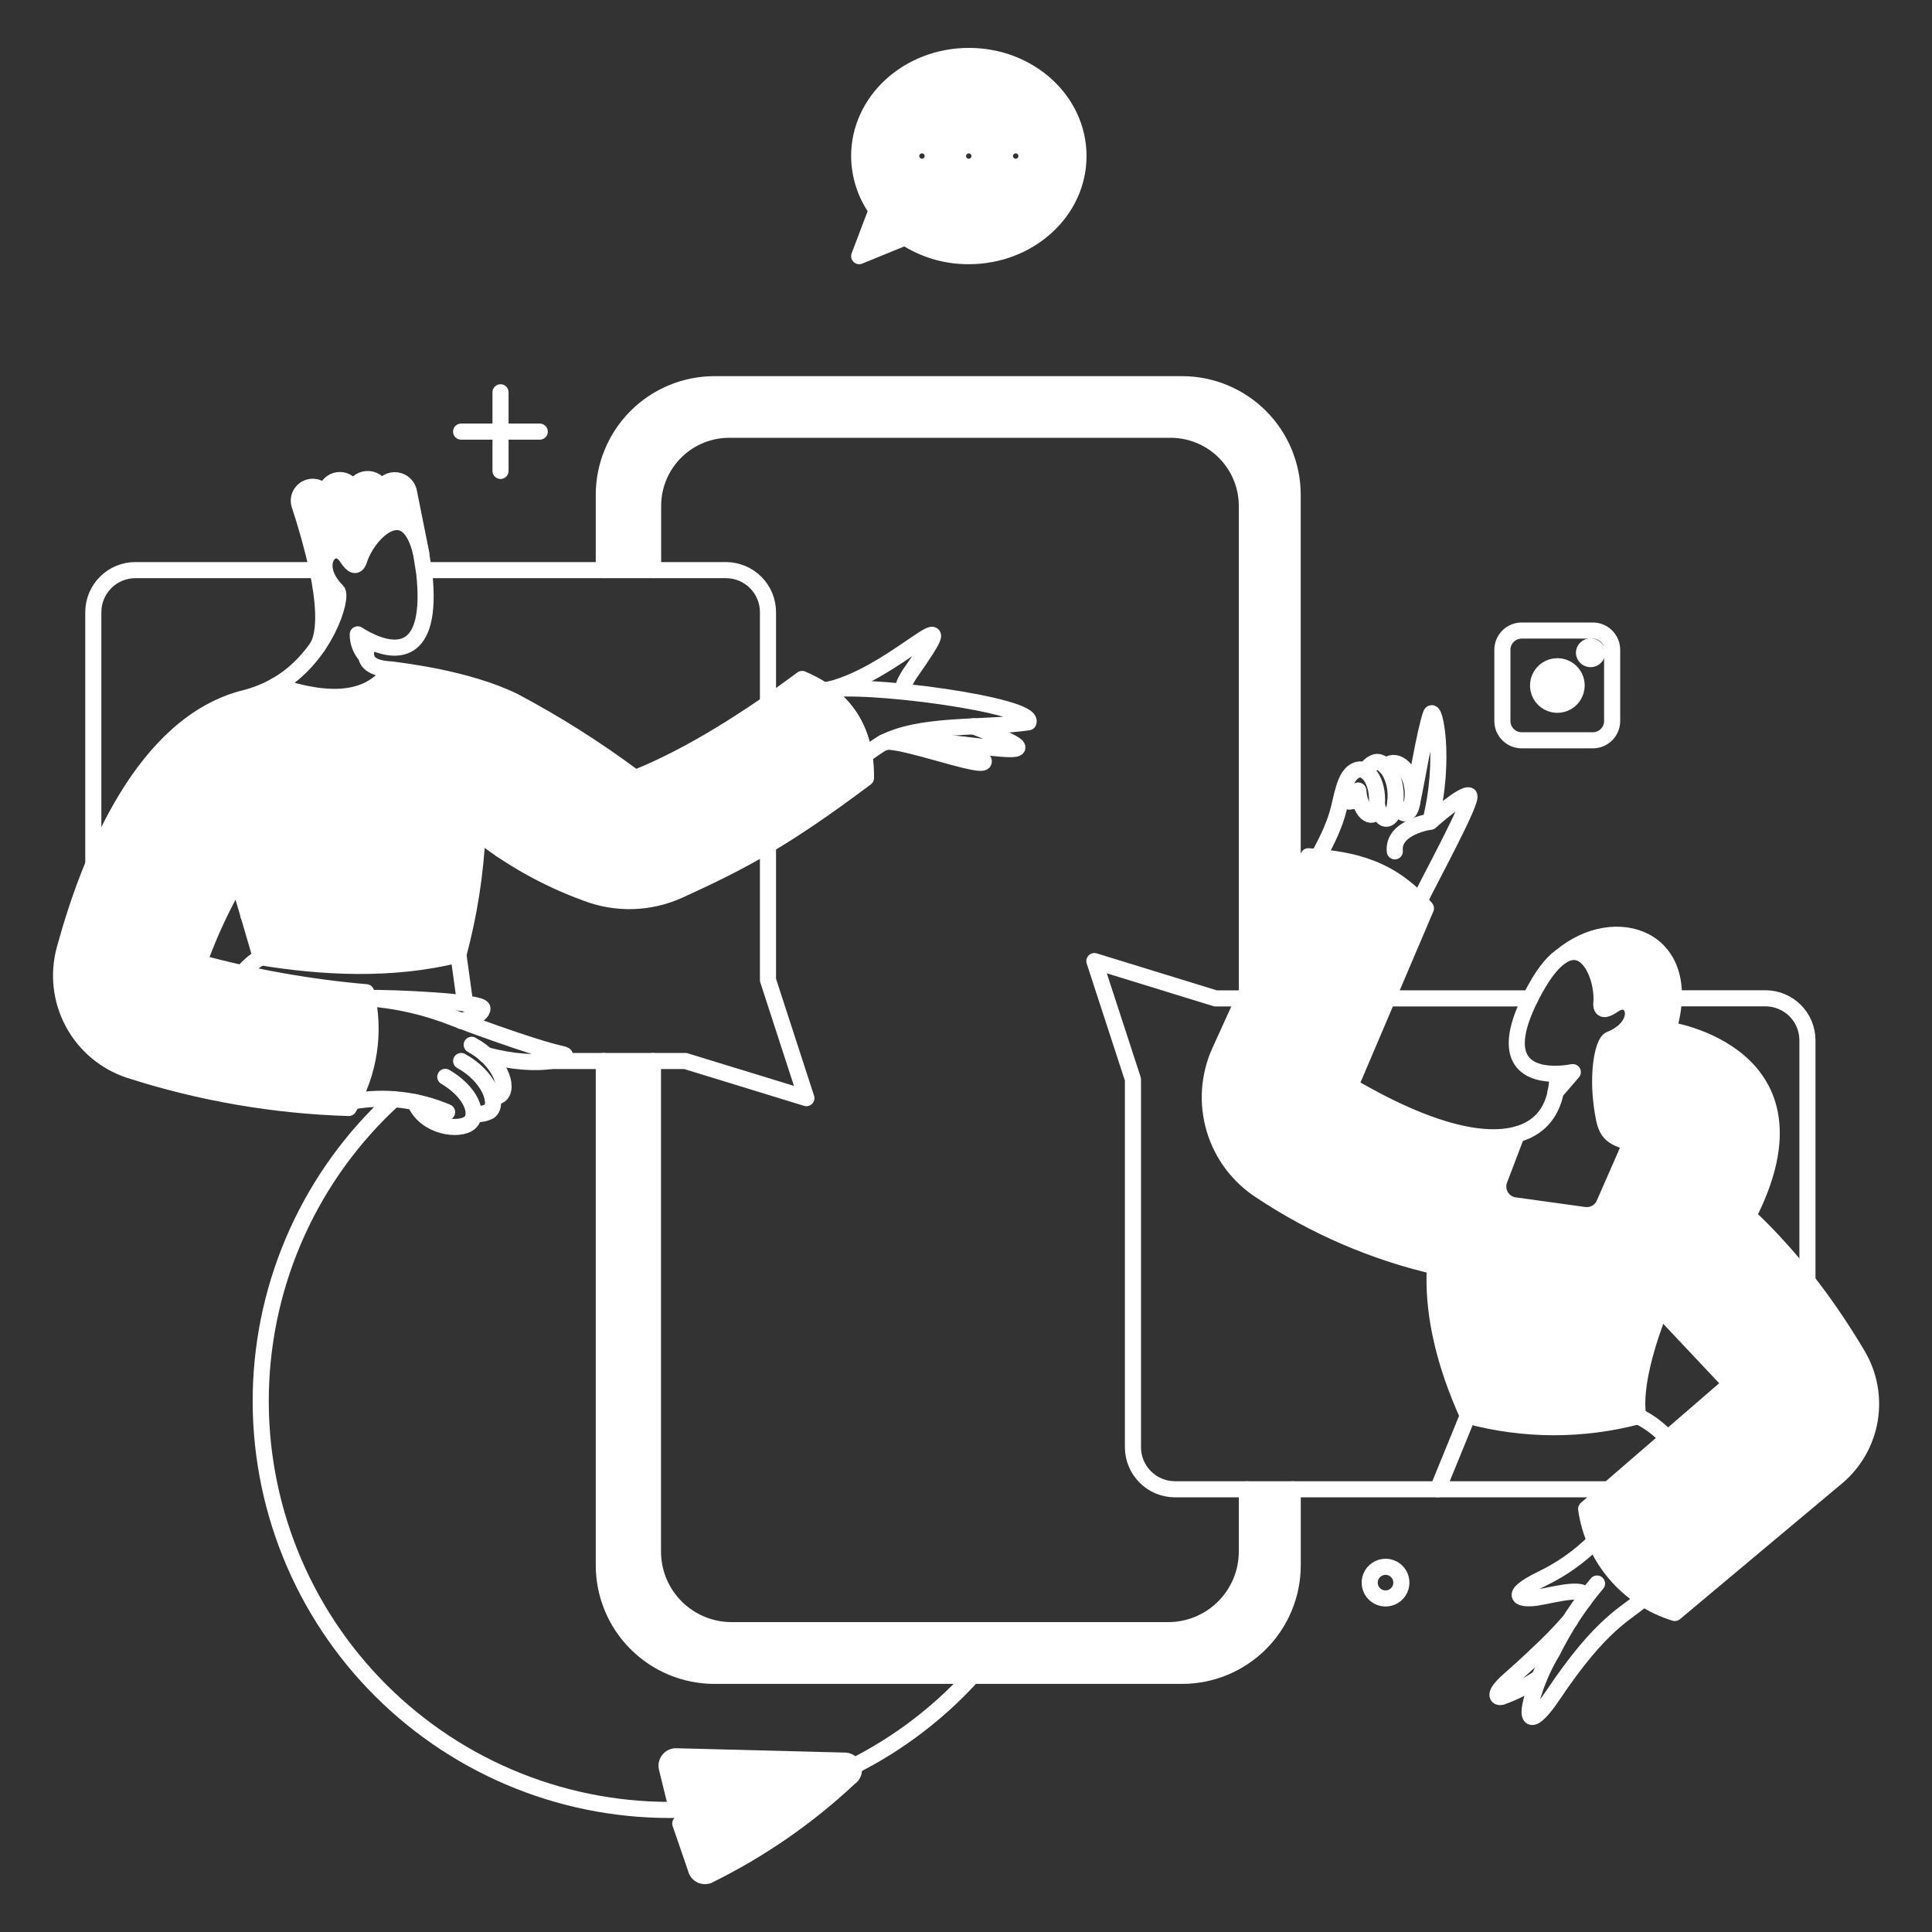 <svg width="240" height="240" viewBox="0 0 240 240" fill="none" xmlns="http://www.w3.org/2000/svg">
<rect x="0" y="0" width="240" height="240" fill="#333333" stroke="none"/>
<path d="M230.608 168.384C224.637 158.297 213.74 145.045 202.436 142.021L199.271 149.573C199.064 150.038 198.713 150.424 198.269 150.672C197.824 150.921 197.311 151.02 196.806 150.952L188.147 149.731C187.797 149.681 187.464 149.554 187.17 149.357C186.876 149.161 186.631 148.902 186.45 148.598C186.27 148.295 186.16 147.954 186.13 147.602C186.097 147.251 186.146 146.897 186.27 146.566L188.147 141.004C182.126 142.532 173.111 138.041 167.73 134.899L177.136 112.86C175.331 110.769 173.086 109.104 170.56 107.986C168.034 106.867 165.291 106.324 162.531 106.394L151.52 130.609C150.144 133.645 149.91 137.075 150.862 140.269C151.812 143.463 153.885 146.208 156.697 147.996C163.308 152.31 170.6 155.475 178.266 157.357C178.127 163.765 179.521 170.113 182.336 175.873C189.263 177.748 196.56 177.772 203.499 175.941C203.075 171.851 204.898 166.607 206.37 162.76L215.007 171.916L197.038 187.449C197.633 193.492 202.443 198.635 208.027 200.382L228.019 183.538C230.17 181.724 231.611 179.209 232.085 176.435C232.559 173.661 232.036 170.81 230.608 168.384Z" fill="white"/>
<path d="M34.288 85.157C33.071 85.856 31.762 86.381 30.399 86.717C17.941 89.86 11.226 106.162 8.021 117.942C7.189 120.996 7.559 124.253 9.057 127.043C10.554 129.832 13.064 131.942 16.07 132.936C24.888 135.773 34.062 137.357 43.321 137.639C45.901 133.315 46.68 128.151 45.492 123.259C38.469 122.65 31.515 121.416 24.713 119.57C26.002 115.976 27.618 112.508 29.541 109.209C31.233 114.908 30.586 112.713 32.397 118.914C39.858 120.135 48.654 120.677 56.951 118.575C58.284 113.617 59.08 108.531 59.325 103.403C63.365 106.605 67.891 109.139 72.732 110.91C74.596 111.638 76.586 111.985 78.586 111.931C80.586 111.876 82.555 111.422 84.376 110.593C92.543 106.873 97.648 104.082 107.574 96.643C107.642 90.742 105.019 86.627 99.638 84.343C93.307 89.069 85.801 93.907 78.904 96.643C74.125 93.07 69.076 89.872 63.802 87.079C57.993 84.248 49.829 83.326 48.631 83.168C44.918 87.523 41.402 87.246 34.288 85.157Z" fill="white"/>
<path d="M40.935 125.019C40.685 125.019 40.44 125.092 40.232 125.232C40.024 125.371 39.861 125.568 39.766 125.8C39.67 126.031 39.645 126.286 39.693 126.532C39.742 126.777 39.863 127.003 40.04 127.18C40.217 127.357 40.443 127.477 40.688 127.527C40.934 127.576 41.188 127.551 41.42 127.454C41.651 127.358 41.849 127.196 41.988 126.988C42.127 126.78 42.201 126.535 42.201 126.285C42.196 125.95 42.061 125.631 41.825 125.395C41.588 125.159 41.269 125.023 40.935 125.019Z" fill="white"/>
<path d="M22.553 131.937C23.253 131.937 23.819 131.371 23.819 130.671C23.819 129.971 23.253 129.405 22.553 129.405C21.854 129.405 21.287 129.971 21.287 130.671C21.287 131.371 21.854 131.937 22.553 131.937Z" fill="white"/>
<path d="M13.6 115.002C14.299 115.002 14.866 114.435 14.866 113.736C14.866 113.037 14.299 112.47 13.6 112.47C12.9 112.47 12.334 113.037 12.334 113.736C12.334 114.435 12.9 115.002 13.6 115.002Z" fill="white"/>
<path d="M28.861 104.262C29.561 104.262 30.128 103.695 30.128 102.996C30.128 102.297 29.561 101.73 28.861 101.73C28.162 101.73 27.595 102.297 27.595 102.996C27.595 103.695 28.162 104.262 28.861 104.262Z" fill="white"/>
<path d="M34.695 87.011C34.444 87.011 34.2 87.085 33.992 87.225C33.783 87.364 33.621 87.561 33.525 87.793C33.429 88.024 33.404 88.279 33.453 88.524C33.502 88.77 33.623 88.996 33.8 89.173C33.977 89.35 34.202 89.47 34.448 89.519C34.694 89.568 34.948 89.543 35.179 89.447C35.411 89.351 35.608 89.189 35.748 88.981C35.887 88.773 35.961 88.528 35.961 88.277C35.956 87.943 35.821 87.624 35.584 87.388C35.348 87.151 35.029 87.016 34.695 87.011Z" fill="white"/>
<path d="M47.379 99.718C47.129 99.718 46.884 99.792 46.676 99.931C46.467 100.07 46.305 100.268 46.209 100.499C46.113 100.731 46.088 100.985 46.137 101.231C46.186 101.477 46.307 101.702 46.484 101.879C46.661 102.056 46.886 102.177 47.132 102.226C47.378 102.275 47.632 102.249 47.864 102.154C48.095 102.058 48.293 101.896 48.432 101.687C48.571 101.479 48.645 101.234 48.645 100.984C48.64 100.65 48.505 100.331 48.269 100.094C48.032 99.858 47.713 99.723 47.379 99.718Z" fill="white"/>
<path d="M37.092 111.204C36.841 111.204 36.596 111.278 36.388 111.417C36.18 111.556 36.017 111.754 35.922 111.985C35.826 112.217 35.801 112.471 35.85 112.717C35.898 112.962 36.019 113.188 36.196 113.365C36.373 113.542 36.599 113.663 36.844 113.712C37.09 113.76 37.345 113.735 37.576 113.64C37.807 113.544 38.005 113.381 38.144 113.173C38.283 112.965 38.358 112.72 38.358 112.47C38.358 112.303 38.325 112.139 38.262 111.985C38.198 111.831 38.105 111.691 37.987 111.574C37.87 111.456 37.73 111.363 37.576 111.299C37.423 111.236 37.258 111.203 37.092 111.204Z" fill="white"/>
<path d="M65.895 104.262C66.595 104.262 67.162 103.695 67.162 102.996C67.162 102.297 66.595 101.73 65.895 101.73C65.196 101.73 64.629 102.297 64.629 102.996C64.629 103.695 65.196 104.262 65.895 104.262Z" fill="white"/>
<path d="M78.082 98.223C77.832 98.223 77.587 98.297 77.379 98.436C77.171 98.576 77.008 98.773 76.912 99.005C76.817 99.236 76.791 99.491 76.84 99.736C76.889 99.982 77.01 100.207 77.187 100.385C77.364 100.562 77.59 100.682 77.835 100.731C78.081 100.78 78.335 100.755 78.567 100.659C78.798 100.563 78.996 100.401 79.135 100.193C79.274 99.984 79.348 99.74 79.348 99.489C79.343 99.155 79.208 98.836 78.972 98.6C78.735 98.363 78.416 98.228 78.082 98.223Z" fill="white"/>
<path d="M93.434 103.516C94.134 103.516 94.701 102.949 94.701 102.25C94.701 101.551 94.134 100.984 93.434 100.984C92.735 100.984 92.168 101.551 92.168 102.25C92.168 102.949 92.735 103.516 93.434 103.516Z" fill="white"/>
<path d="M100.15 89.882C100.849 89.882 101.416 89.316 101.416 88.616C101.416 87.917 100.849 87.35 100.15 87.35C99.45 87.35 98.883 87.917 98.883 88.616C98.883 89.316 99.45 89.882 100.15 89.882Z" fill="white"/>
<path d="M53.574 113.713C53.324 113.713 53.079 113.788 52.871 113.927C52.663 114.066 52.5 114.264 52.404 114.495C52.309 114.726 52.283 114.981 52.332 115.227C52.381 115.472 52.502 115.698 52.679 115.875C52.856 116.052 53.081 116.173 53.327 116.221C53.573 116.27 53.827 116.245 54.059 116.149C54.29 116.054 54.488 115.891 54.627 115.683C54.766 115.475 54.84 115.23 54.84 114.98C54.835 114.645 54.7 114.326 54.464 114.09C54.227 113.854 53.908 113.719 53.574 113.713Z" fill="white"/>
<path d="M56.084 89.091C56.783 89.091 57.35 88.524 57.35 87.825C57.35 87.126 56.783 86.559 56.084 86.559C55.385 86.559 54.818 87.126 54.818 87.825C54.818 88.524 55.385 89.091 56.084 89.091Z" fill="white"/>
<path fill-rule="evenodd" clip-rule="evenodd" d="M106.729 31.821L108.9 26.101C107.5 24.14 106.742 21.794 106.729 19.386C106.729 12.512 112.834 6.95 120.363 6.95C127.892 6.95 133.974 12.512 133.974 19.386C133.974 26.259 127.869 31.821 120.34 31.821C117.531 31.836 114.78 31.027 112.427 29.492L106.729 31.821ZM115.639 20.127C115.785 19.907 115.864 19.649 115.864 19.386C115.863 19.031 115.722 18.692 115.471 18.442C115.22 18.192 114.88 18.051 114.526 18.052C114.262 18.052 114.005 18.131 113.786 18.278C113.567 18.425 113.396 18.634 113.296 18.878C113.196 19.122 113.17 19.39 113.222 19.648C113.274 19.907 113.401 20.144 113.588 20.33C113.774 20.516 114.012 20.643 114.271 20.694C114.529 20.745 114.797 20.719 115.041 20.618C115.284 20.517 115.493 20.346 115.639 20.127ZM121.674 19.386C121.674 19.649 121.596 19.907 121.449 20.127C121.303 20.346 121.095 20.517 120.851 20.618C120.607 20.719 120.339 20.745 120.08 20.694C119.821 20.643 119.584 20.516 119.397 20.329C119.21 20.142 119.083 19.905 119.032 19.646C118.981 19.387 119.007 19.119 119.108 18.875C119.209 18.631 119.38 18.423 119.599 18.276C119.819 18.13 120.076 18.052 120.34 18.052C120.694 18.052 121.033 18.193 121.283 18.443C121.533 18.693 121.673 19.032 121.674 19.386ZM127.283 20.127C127.429 19.907 127.508 19.649 127.508 19.386C127.507 19.032 127.366 18.693 127.116 18.443C126.866 18.193 126.527 18.052 126.174 18.052C125.91 18.052 125.653 18.13 125.432 18.276C125.213 18.423 125.042 18.631 124.941 18.875C124.84 19.119 124.814 19.387 124.866 19.646C124.917 19.905 125.044 20.142 125.23 20.329C125.417 20.516 125.655 20.643 125.913 20.694C126.173 20.745 126.44 20.719 126.684 20.618C126.928 20.517 127.136 20.346 127.283 20.127Z" fill="white"/>
<path d="M195.857 85.157C195.857 85.631 195.716 86.094 195.453 86.488C195.189 86.882 194.815 87.19 194.377 87.371C193.939 87.552 193.458 87.6 192.992 87.507C192.527 87.415 192.101 87.187 191.765 86.852C191.43 86.516 191.201 86.089 191.11 85.624C191.017 85.159 191.064 84.678 191.245 84.24C191.427 83.802 191.734 83.427 192.128 83.164C192.522 82.901 192.986 82.76 193.46 82.76C194.095 82.761 194.705 83.013 195.154 83.463C195.603 83.912 195.857 84.521 195.857 85.157Z" fill="white"/>
<path d="M105.033 218.713L84.074 218.175C83.89 218.158 83.705 218.186 83.533 218.255C83.362 218.324 83.209 218.433 83.088 218.573C82.967 218.712 82.88 218.877 82.835 219.057C82.791 219.235 82.789 219.423 82.83 219.603L83.782 223.492C88.093 223.592 92.406 223.411 96.693 222.949C92.764 224.557 88.68 225.753 84.506 226.519L86.45 232.172C86.493 232.35 86.577 232.517 86.697 232.656C86.817 232.797 86.969 232.905 87.139 232.974C87.31 233.042 87.494 233.069 87.677 233.051C87.861 233.033 88.037 232.973 88.191 232.873C94.531 229.736 100.374 225.683 105.533 220.844C105.738 220.717 105.898 220.528 105.991 220.304C106.083 220.082 106.103 219.835 106.048 219.6C105.993 219.364 105.865 219.152 105.683 218.993C105.501 218.834 105.274 218.736 105.033 218.713Z" fill="white"/>
<path d="M146.839 47.737H88.777C86.971 47.736 85.183 48.092 83.515 48.782C81.847 49.473 80.331 50.486 79.054 51.762C77.777 53.039 76.765 54.555 76.074 56.223C75.384 57.892 75.029 59.68 75.03 61.485V70.822H81.132V62.818C81.139 61.554 81.399 60.304 81.897 59.143C82.395 57.981 83.121 56.931 84.032 56.054C84.943 55.178 86.02 54.493 87.2 54.04C88.38 53.587 89.639 53.375 90.902 53.417H145.121C146.383 53.377 147.641 53.59 148.821 54.044C150 54.498 151.076 55.183 151.986 56.059C152.896 56.935 153.622 57.984 154.121 59.145C154.618 60.306 154.88 61.555 154.888 62.818V123.187L160.586 110.661V61.485C160.587 59.68 160.232 57.892 159.541 56.224C158.851 54.555 157.838 53.039 156.562 51.763C155.285 50.486 153.769 49.473 152.101 48.783C150.433 48.092 148.645 47.737 146.839 47.737Z" fill="white"/>
<path d="M154.867 185.002V192.737C154.866 195.327 153.838 197.811 152.005 199.642C150.174 201.475 147.69 202.503 145.1 202.504H90.879C88.289 202.503 85.805 201.475 83.974 199.642C82.142 197.811 81.113 195.327 81.112 192.737V131.809H75.007V194.437C75.007 196.242 75.363 198.03 76.054 199.697C76.744 201.365 77.757 202.88 79.034 204.156C80.31 205.433 81.826 206.444 83.494 207.134C85.162 207.825 86.949 208.18 88.754 208.179H146.839C148.645 208.18 150.433 207.825 152.101 207.134C153.769 206.444 155.285 205.432 156.562 204.155C157.838 202.878 158.851 201.362 159.541 199.695C160.232 198.026 160.587 196.238 160.586 194.432V185.004L154.867 185.002Z" fill="white"/>
<path d="M195.382 133.181L193.234 135.69C193.393 134.939 193.468 134.174 193.46 133.407C194.106 133.383 194.749 133.307 195.382 133.181Z" fill="white"/>
<path d="M45.48 81.494C44.807 80.76 44.436 79.799 44.44 78.803C44.934 79.124 45.449 79.409 45.982 79.659C45.628 80.203 45.452 80.845 45.48 81.494Z" fill="white"/>
<path d="M31.258 106.365L30.869 113.713L29.535 109.146C30.036 108.287 30.602 107.386 31.258 106.365Z" fill="white"/>
<path d="M59.317 103.403C59.442 100.749 59.374 98.089 59.114 95.444L62.208 105.528C61.284 104.895 60.312 104.194 59.317 103.403Z" fill="white"/>
<path d="M50.861 61.214C50.824 60.832 50.661 60.474 50.397 60.195C50.133 59.917 49.784 59.735 49.405 59.678C49.025 59.62 48.638 59.691 48.303 59.88C47.969 60.068 47.708 60.363 47.56 60.717H47.334C47.218 60.349 46.983 60.031 46.665 59.813C46.348 59.595 45.966 59.489 45.582 59.512C45.197 59.535 44.831 59.686 44.543 59.941C44.254 60.196 44.058 60.541 43.988 60.919H43.897C43.786 60.488 43.512 60.117 43.134 59.883C42.755 59.649 42.301 59.571 41.865 59.664C41.43 59.758 41.048 60.016 40.799 60.385C40.55 60.753 40.453 61.204 40.528 61.643C40.402 61.253 40.14 60.921 39.791 60.706C39.442 60.491 39.028 60.407 38.623 60.47C38.217 60.532 37.848 60.737 37.58 61.047C37.311 61.357 37.163 61.753 37.159 62.163C37.158 62.331 37.181 62.498 37.227 62.66C38.118 65.341 38.872 68.065 39.488 70.822C40.234 74.44 40.619 78.329 39.488 80.342C41.727 77.064 42.292 73.763 41.93 73.401C38.448 69.966 41.523 66.754 43.128 69.218C43.897 70.394 44.349 70.394 44.598 69.717C45.638 66.189 50.59 61.306 52.333 68.743L50.861 61.214Z" fill="white"/>
<path d="M198.412 81.087C198.403 81.3 198.313 81.502 198.159 81.651C198.006 81.799 197.8 81.882 197.587 81.882C197.373 81.882 197.167 81.799 197.013 81.651C196.86 81.502 196.769 81.3 196.761 81.087C196.769 80.874 196.86 80.672 197.013 80.523C197.167 80.375 197.373 80.293 197.587 80.293C197.8 80.293 198.006 80.375 198.159 80.523C198.313 80.672 198.403 80.874 198.412 81.087Z" fill="white"/>
<path d="M207.275 127.912C207.664 126.643 207.892 125.328 207.953 124.001C208.224 115.79 199.881 113.894 194.048 118.71C197.236 116.675 199.067 121.649 198.751 124.702C198.751 125.24 198.934 125.742 200.311 124.821C202.73 123.147 204.335 127.285 199.813 129.139C198.954 129.478 198.028 133.729 199.09 138.974C199.497 141.053 200.469 141.354 202.436 141.982C207.846 143.56 213.251 147.37 217.155 151.071C227.488 130.852 207.252 127.912 207.275 127.912Z" fill="white"/>
<path d="M198.412 81.087C198.403 81.3 198.313 81.502 198.159 81.651C198.006 81.799 197.8 81.882 197.587 81.882C197.373 81.882 197.167 81.799 197.013 81.651C196.86 81.502 196.769 81.3 196.761 81.087C196.769 80.874 196.86 80.672 197.013 80.523C197.167 80.375 197.373 80.293 197.587 80.293C197.8 80.293 198.006 80.375 198.159 80.523C198.313 80.672 198.403 80.874 198.412 81.087Z" stroke="white" stroke-width="2"/>
<path d="M182.336 175.867L178.605 185.002" stroke="white" stroke-width="2" stroke-linecap="round" stroke-linejoin="round"/>
<path d="M81.132 70.822V62.797C81.138 61.532 81.398 60.282 81.895 59.12C82.393 57.957 83.119 56.906 84.03 56.029C84.941 55.152 86.018 54.467 87.198 54.013C88.379 53.56 89.638 53.348 90.902 53.39H145.121C146.383 53.35 147.642 53.563 148.822 54.018C150.001 54.471 151.078 55.157 151.988 56.034C152.899 56.911 153.623 57.961 154.122 59.122C154.621 60.284 154.881 61.533 154.888 62.797V123.187" stroke="white" stroke-width="2" stroke-linecap="round" stroke-linejoin="round"/>
<path d="M160.579 110.638V61.463C160.578 59.657 160.222 57.87 159.531 56.202C158.838 54.534 157.824 53.019 156.547 51.744C155.269 50.468 153.752 49.457 152.084 48.767C150.415 48.078 148.627 47.724 146.821 47.727H88.754C86.948 47.727 85.16 48.083 83.491 48.775C81.823 49.467 80.307 50.48 79.031 51.758C77.754 53.036 76.742 54.553 76.051 56.221C75.361 57.891 75.006 59.679 75.007 61.485V70.822" stroke="white" stroke-width="2" stroke-linecap="round" stroke-linejoin="round"/>
<path d="M190.091 124.023H172.365" stroke="white" stroke-width="2" stroke-linecap="round" stroke-linejoin="round"/>
<path d="M207.93 124.012H219.303C219.989 124.011 220.667 124.145 221.3 124.407C221.934 124.667 222.509 125.052 222.995 125.536C223.48 126.019 223.864 126.594 224.127 127.227C224.39 127.86 224.526 128.538 224.526 129.224V159.182" stroke="white" stroke-width="2" stroke-linecap="round" stroke-linejoin="round"/>
<path d="M154.51 124.024H151L135.946 119.389L140.739 134.085V179.781C140.741 181.166 141.29 182.494 142.27 183.474C143.249 184.453 144.577 185.003 145.962 185.004H199.813" stroke="white" stroke-width="2" stroke-linecap="round" stroke-linejoin="round"/>
<path d="M95.401 87.394V76.045C95.401 74.66 94.85 73.332 93.871 72.353C92.892 71.373 91.564 70.823 90.179 70.822H52.67" stroke="white" stroke-width="2" stroke-linecap="round" stroke-linejoin="round"/>
<path d="M154.888 185.002V192.737C154.887 195.327 153.859 197.811 152.026 199.642C150.195 201.475 147.711 202.503 145.121 202.504H90.879C88.289 202.503 85.805 201.475 83.973 199.642C82.142 197.811 81.112 195.327 81.112 192.737V131.809" stroke="white" stroke-width="2" stroke-linecap="round" stroke-linejoin="round"/>
<path d="M75.007 131.801V194.43C75.006 196.235 75.361 198.024 76.051 199.692C76.742 201.36 77.754 202.876 79.031 204.153C80.308 205.43 81.824 206.443 83.492 207.134C85.16 207.824 86.948 208.18 88.754 208.179H146.839C148.645 208.18 150.433 207.824 152.101 207.134C153.769 206.444 155.285 205.431 156.562 204.154C157.838 202.878 158.851 201.362 159.541 199.694C160.232 198.026 160.587 196.237 160.586 194.432V185.004" stroke="white" stroke-width="2" stroke-linecap="round" stroke-linejoin="round"/>
<path d="M39.443 70.822H16.81C15.426 70.824 14.099 71.375 13.12 72.354C12.142 73.333 11.592 74.661 11.591 76.045V107.342" stroke="white" stroke-width="2" stroke-linecap="round" stroke-linejoin="round"/>
<path d="M68.497 131.801H85.137L100.172 136.414L95.401 121.74V104.963" stroke="white" stroke-width="2" stroke-linecap="round" stroke-linejoin="round"/>
<path d="M120.793 208.179C116.176 213.266 110.575 217.365 104.329 220.224C98.083 223.085 91.322 224.649 84.454 224.821C77.587 224.994 70.756 223.772 64.374 221.227C57.993 218.684 52.193 214.873 47.327 210.024C42.461 205.174 38.629 199.387 36.064 193.015C33.498 186.642 32.252 179.815 32.4 172.947C32.549 166.079 34.089 159.313 36.928 153.057C39.767 146.801 43.845 141.186 48.916 136.552" stroke="white" stroke-width="2" stroke-linecap="round" stroke-linejoin="round"/>
<path d="M105.033 218.713L84.074 218.175C83.89 218.158 83.705 218.186 83.533 218.255C83.362 218.324 83.209 218.433 83.088 218.573C82.967 218.712 82.88 218.877 82.835 219.057C82.791 219.235 82.789 219.423 82.83 219.603L83.782 223.492C88.093 223.592 92.406 223.411 96.693 222.949C92.764 224.557 88.68 225.753 84.506 226.519L86.45 232.172C86.493 232.35 86.577 232.517 86.697 232.656C86.817 232.797 86.969 232.905 87.139 232.974C87.31 233.042 87.494 233.069 87.677 233.051C87.861 233.033 88.037 232.973 88.191 232.873C94.531 229.736 100.374 225.683 105.533 220.844C105.738 220.717 105.898 220.528 105.991 220.304C106.083 220.082 106.103 219.835 106.048 219.6C105.993 219.364 105.865 219.152 105.683 218.993C105.501 218.834 105.274 218.736 105.033 218.713Z" stroke="white" stroke-width="2" stroke-linecap="round" stroke-linejoin="round"/>
<path d="M193.46 133.384C194.105 133.372 194.749 133.303 195.382 133.181L193.234 135.668" stroke="white" stroke-width="2" stroke-linecap="round" stroke-linejoin="round"/>
<path d="M178.266 157.305C170.579 155.511 163.274 152.356 156.697 147.99C153.885 146.201 151.813 143.457 150.861 140.263C149.911 137.069 150.144 133.639 151.52 130.603L162.529 106.366C168.258 106.753 172.894 107.873 177.135 112.831L167.734 134.899C171.963 137.363 177.185 139.966 182.024 140.913C188.659 142.211 193.465 140.137 193.465 133.384C190.458 133.474 185.483 132.367 190.684 122.893C195.884 113.419 199.343 120.751 198.914 124.747C198.936 125.448 199.298 125.629 200.474 124.815C202.893 123.14 204.51 127.314 199.976 129.133C199.12 129.478 198.191 133.724 199.253 138.969C200.063 142.948 202.85 140.436 211.055 146.109C220.169 152.416 226.755 161.545 230.771 168.333C232.208 170.757 232.737 173.613 232.265 176.392C231.792 179.169 230.35 181.691 228.194 183.504L208.048 200.371C205.173 199.486 202.609 197.8 200.659 195.509C198.709 193.218 197.452 190.418 197.037 187.439L215.006 171.905L204.425 160.669" stroke="white" stroke-width="2" stroke-linecap="round" stroke-linejoin="round"/>
<path d="M45.48 81.494C44.807 80.76 44.436 79.799 44.44 78.804C44.934 79.124 45.449 79.41 45.982 79.659" stroke="white" stroke-width="2" stroke-linecap="round" stroke-linejoin="round"/>
<path d="M44.575 69.714C45.615 66.187 50.59 61.303 52.31 68.742L52.695 71.139C53.893 82.087 48.693 80.929 45.98 79.663C45.98 79.663 44.083 82.467 47.556 83.049C48.113 83.142 48.492 83.15 48.627 83.168C45.914 87.148 40.892 87.396 34.293 85.158C40.429 81.681 42.638 74.171 41.89 73.423C38.439 69.982 41.48 66.777 43.088 69.241C43.855 70.418 44.264 70.394 44.557 69.761L44.575 69.714Z" stroke="white" stroke-width="2" stroke-linecap="round" stroke-linejoin="round"/>
<path d="M29.529 109.209C30.049 108.328 30.625 107.383 31.258 106.365L30.869 113.736" stroke="white" stroke-width="2" stroke-linecap="round" stroke-linejoin="round"/>
<path d="M59.317 103.403C59.442 100.749 59.374 98.089 59.114 95.444L62.208 105.528" stroke="white" stroke-width="2" stroke-linecap="round" stroke-linejoin="round"/>
<path d="M34.288 85.157C33.071 85.856 31.762 86.381 30.399 86.717C17.941 89.86 11.226 106.162 8.021 117.942C7.189 120.996 7.559 124.253 9.057 127.043C10.554 129.832 13.064 131.942 16.07 132.936C24.888 135.773 34.062 137.357 43.321 137.639C45.901 133.315 46.68 128.151 45.492 123.259C38.469 122.65 31.515 121.416 24.713 119.57C26.002 115.976 27.618 112.508 29.541 109.209C31.233 114.908 30.586 112.713 32.397 118.914C39.858 120.135 48.654 120.677 56.951 118.575C58.284 113.617 59.08 108.531 59.325 103.403C63.365 106.605 67.891 109.139 72.732 110.91C74.596 111.638 76.586 111.985 78.586 111.931C80.586 111.876 82.555 111.422 84.376 110.593C92.543 106.873 97.648 104.082 107.574 96.643C107.642 90.742 105.019 86.627 99.638 84.343C93.307 89.069 85.801 93.907 78.904 96.643C74.125 93.07 69.076 89.872 63.802 87.079C57.993 84.248 49.829 83.326 48.631 83.168" stroke="white" stroke-width="2" stroke-linecap="round" stroke-linejoin="round"/>
<path d="M169.675 95.815C169.77 95.544 169.93 95.299 170.138 95.101C170.346 94.903 170.599 94.758 170.874 94.676C172.071 94.359 173.834 96.869 173.269 100.102C172.978 101.858 171.744 102.65 171.041 100.004" stroke="white" stroke-width="2" stroke-linecap="round" stroke-linejoin="round"/>
<path d="M172.116 95.219C172.316 95.02 172.566 94.88 172.84 94.811C174.04 94.503 175.869 96.326 175.44 99.605C175.216 101.308 174.193 101.723 173.338 99.618" stroke="white" stroke-width="2" stroke-linecap="round" stroke-linejoin="round"/>
<path d="M163.752 106.434C166.442 101.596 166.236 100.239 166.94 97.933C167.278 96.825 167.751 95.848 168.725 95.604C169.915 95.304 171.429 97.321 170.986 100.483C170.802 101.792 169.042 101.523 168.725 98.2" stroke="white" stroke-width="2" stroke-linecap="round" stroke-linejoin="round"/>
<path d="M176.322 111.95C177.181 110.073 183.175 99.126 182.494 98.814C181.75 98.471 177.701 102.069 177.701 102.069C177.701 102.069 172.953 102.725 173.269 105.758" stroke="white" stroke-width="2" stroke-linecap="round" stroke-linejoin="round"/>
<path d="M177.678 102.069C179.668 94.179 178.154 87.552 177.746 88.73C176.975 90.967 176.028 96.941 175.44 99.582" stroke="white" stroke-width="2" stroke-linecap="round" stroke-linejoin="round"/>
<path d="M167.641 99.582C168.092 99.461 168.571 99.49 169.004 99.664" stroke="white" stroke-width="2" stroke-linecap="round" stroke-linejoin="round"/>
<path d="M102.388 85.767C106.729 84.66 128.706 87.576 127.756 89.724C122.307 90.557 114.128 89.734 109.42 92.437C109.103 92.62 107.992 93.389 107.385 93.817" stroke="white" stroke-width="2" stroke-linecap="round" stroke-linejoin="round"/>
<path d="M102.998 85.654C111.455 83.665 120.815 72.586 112.947 83.8C112.201 85.044 111.839 85.745 112.902 85.994" stroke="white" stroke-width="2" stroke-linecap="round" stroke-linejoin="round"/>
<path d="M109.736 92.257C114.032 90.561 136.574 96.236 120.928 90.222" stroke="white" stroke-width="2" stroke-linecap="round" stroke-linejoin="round"/>
<path d="M109.759 92.234C111.544 91.282 128.638 98.184 119.594 92.483" stroke="white" stroke-width="2" stroke-linecap="round" stroke-linejoin="round"/>
<path d="M57.287 131.801C60.769 133.705 61.992 137.118 60.814 138.042C60.217 138.353 59.535 138.464 58.87 138.358" stroke="white" stroke-width="2" stroke-linecap="round" stroke-linejoin="round"/>
<path d="M58.596 129.789C62.078 131.693 63.295 135.098 62.123 136.029C61.842 136.21 61.526 136.333 61.196 136.386" stroke="white" stroke-width="2" stroke-linecap="round" stroke-linejoin="round"/>
<path d="M43.784 136.821C47.749 136.108 51.837 136.571 55.541 138.155" stroke="white" stroke-width="2" stroke-linecap="round" stroke-linejoin="round"/>
<path d="M55.315 133.769C58.616 135.713 59.493 138.444 58.39 139.444C57.097 140.613 52.76 140.009 51.539 136.911" stroke="white" stroke-width="2" stroke-linecap="round" stroke-linejoin="round"/>
<path d="M45.593 123.978C48.532 123.888 59.885 124.408 59.928 125.267C59.976 126.262 57.282 126.827 57.282 126.827" stroke="white" stroke-width="2" stroke-linecap="round" stroke-linejoin="round"/>
<path d="M45.615 124.001C49.308 124.268 52.937 125.099 56.378 126.465C56.378 126.465 65.698 130.035 69.92 130.965C71.324 131.273 67.302 132.932 60.357 131.055" stroke="white" stroke-width="2" stroke-linecap="round" stroke-linejoin="round"/>
<path d="M32.389 118.914C31.52 119.433 30.753 120.107 30.128 120.903" stroke="white" stroke-width="2" stroke-linecap="round" stroke-linejoin="round"/>
<path d="M56.943 118.575L57.78 124.634" stroke="white" stroke-width="2" stroke-linecap="round" stroke-linejoin="round"/>
<path d="M206.234 162.618C204.72 166.507 202.911 172.182 203.497 175.935C196.559 177.766 189.262 177.743 182.335 175.867C176.343 162.595 177.609 153.055 181.453 146.593" stroke="white" stroke-width="2" stroke-linecap="round" stroke-linejoin="round"/>
<path d="M193.924 118.81C200.601 113.196 210.66 116.417 207.252 127.919C207.252 127.919 227.482 130.858 217.155 151.071" stroke="white" stroke-width="2" stroke-linecap="round" stroke-linejoin="round"/>
<path d="M203.499 175.93C204.884 176.608 206.126 177.545 207.162 178.689" stroke="white" stroke-width="2" stroke-linecap="round" stroke-linejoin="round"/>
<path d="M202.572 142.021L199.271 149.55C199.065 150.016 198.713 150.402 198.269 150.651C197.824 150.9 197.311 150.997 196.806 150.93L188.147 149.731C187.797 149.681 187.463 149.554 187.17 149.358C186.876 149.161 186.63 148.902 186.45 148.598C186.27 148.295 186.16 147.955 186.129 147.602C186.097 147.251 186.146 146.897 186.27 146.566L188.418 140.936" stroke="white" stroke-width="2" stroke-linecap="round" stroke-linejoin="round"/>
<path d="M52.331 68.742L50.816 61.19C50.76 60.806 50.581 60.449 50.305 60.175C50.03 59.901 49.672 59.723 49.288 59.67C48.903 59.616 48.51 59.689 48.17 59.877C47.83 60.066 47.56 60.359 47.402 60.714C47.267 60.343 47.017 60.026 46.687 59.809C46.358 59.592 45.967 59.487 45.574 59.509C45.18 59.532 44.804 59.682 44.502 59.935C44.2 60.189 43.987 60.534 43.897 60.918C43.779 60.488 43.501 60.12 43.12 59.889C42.74 59.657 42.285 59.58 41.849 59.672C41.414 59.764 41.029 60.02 40.776 60.386C40.522 60.751 40.417 61.201 40.483 61.641C40.338 61.216 40.033 60.863 39.633 60.659C39.232 60.455 38.768 60.414 38.338 60.547C37.909 60.679 37.548 60.974 37.332 61.368C37.116 61.763 37.062 62.225 37.182 62.659C38.072 65.34 38.827 68.064 39.443 70.821C40.178 74.391 40.563 78.22 39.489 80.255" stroke="white" stroke-width="2" stroke-linecap="round" stroke-linejoin="round"/>
<path d="M115.864 19.386C115.864 19.649 115.785 19.907 115.639 20.127C115.493 20.346 115.284 20.517 115.041 20.618C114.797 20.719 114.529 20.746 114.271 20.694C114.012 20.643 113.774 20.517 113.588 20.33C113.401 20.144 113.274 19.907 113.222 19.648C113.17 19.39 113.196 19.122 113.296 18.878C113.396 18.634 113.567 18.425 113.786 18.278C114.005 18.131 114.262 18.052 114.526 18.052C114.88 18.051 115.22 18.192 115.471 18.442C115.722 18.692 115.863 19.032 115.864 19.386Z" stroke="white" stroke-width="2" stroke-linecap="round" stroke-linejoin="round"/>
<path d="M121.674 19.386C121.674 19.65 121.596 19.908 121.449 20.127C121.303 20.346 121.095 20.517 120.851 20.618C120.607 20.719 120.339 20.746 120.08 20.694C119.821 20.643 119.584 20.516 119.397 20.329C119.21 20.142 119.083 19.905 119.032 19.646C118.981 19.387 119.007 19.119 119.108 18.875C119.209 18.631 119.38 18.423 119.599 18.276C119.819 18.13 120.076 18.052 120.34 18.052C120.694 18.052 121.033 18.193 121.283 18.443C121.533 18.693 121.673 19.032 121.674 19.386Z" stroke="white" stroke-width="2" stroke-linecap="round" stroke-linejoin="round"/>
<path d="M127.508 19.386C127.508 19.65 127.429 19.908 127.283 20.127C127.136 20.346 126.928 20.517 126.684 20.618C126.44 20.719 126.173 20.746 125.913 20.694C125.655 20.643 125.417 20.516 125.23 20.329C125.044 20.142 124.917 19.905 124.866 19.646C124.814 19.387 124.84 19.119 124.941 18.875C125.042 18.631 125.213 18.423 125.432 18.276C125.653 18.13 125.91 18.052 126.174 18.052C126.527 18.052 126.866 18.193 127.116 18.443C127.366 18.693 127.507 19.032 127.508 19.386Z" stroke="white" stroke-width="2" stroke-linecap="round" stroke-linejoin="round"/>
<path d="M197.869 78.329H189.028C187.705 78.329 186.632 79.402 186.632 80.725V89.566C186.632 90.889 187.705 91.962 189.028 91.962H197.869C199.192 91.962 200.266 90.889 200.266 89.566V80.725C200.266 79.402 199.192 78.329 197.869 78.329Z" stroke="white" stroke-width="2" stroke-linecap="round" stroke-linejoin="round"/>
<path d="M195.857 85.157C195.857 85.631 195.716 86.094 195.453 86.488C195.189 86.882 194.815 87.19 194.377 87.371C193.939 87.552 193.458 87.6 192.992 87.507C192.527 87.415 192.101 87.187 191.765 86.852C191.43 86.516 191.201 86.089 191.11 85.624C191.017 85.159 191.064 84.678 191.245 84.24C191.427 83.802 191.734 83.427 192.128 83.164C192.522 82.901 192.986 82.76 193.46 82.76C194.095 82.761 194.705 83.013 195.154 83.463C195.603 83.912 195.857 84.521 195.857 85.157Z" stroke="white" stroke-width="2" stroke-linecap="round" stroke-linejoin="round"/>
<path d="M174.083 196.6C174.083 196.99 173.968 197.37 173.751 197.693C173.536 198.016 173.229 198.269 172.869 198.418C172.51 198.566 172.114 198.606 171.733 198.529C171.351 198.453 171 198.266 170.725 197.991C170.45 197.717 170.263 197.366 170.187 196.984C170.111 196.603 170.15 196.206 170.299 195.847C170.448 195.488 170.7 195.181 171.024 194.965C171.346 194.749 171.727 194.633 172.116 194.633C172.637 194.633 173.138 194.84 173.507 195.209C173.875 195.578 174.083 196.079 174.083 196.6Z" stroke="white" stroke-width="2" stroke-linecap="round" stroke-linejoin="round"/>
<path d="M62.177 48.733V58.501" stroke="white" stroke-width="2" stroke-linecap="round" stroke-linejoin="round"/>
<path d="M67.05 53.617H57.282" stroke="white" stroke-width="2" stroke-linecap="round" stroke-linejoin="round"/>
<path d="M198.389 196.713C196.228 199.271 194.383 202.08 192.895 205.079C191.999 206.556 191.263 208.125 190.701 209.759C189.11 214.369 190.448 214.255 192.872 210.641C199.033 201.454 201.939 200.557 204.177 198.567" stroke="white" stroke-width="2" stroke-linecap="round" stroke-linejoin="round"/>
<path d="M191.199 208.403C189.752 209.403 188.179 210.209 186.521 210.797C186.045 210.926 185.301 210.549 187.606 208.559C188.104 208.129 190.16 206.273 190.862 205.574C192.331 204.229 193.721 202.803 195.027 201.301" stroke="white" stroke-width="2" stroke-linecap="round" stroke-linejoin="round"/>
<path d="M196.738 198.816C197.711 196.781 193.008 198.133 190.95 198.459C189.096 198.75 186.904 198.395 191.561 196.108C193.992 194.94 196.209 193.372 198.118 191.467" stroke="white" stroke-width="2" stroke-linecap="round" stroke-linejoin="round"/>
<path d="M108.9 26.101L106.729 31.821L112.427 29.492C114.78 31.027 117.531 31.836 120.34 31.821C127.869 31.821 133.974 26.259 133.974 19.386C133.974 12.512 127.892 6.95 120.363 6.95C112.834 6.95 106.729 12.512 106.729 19.386C106.742 21.794 107.5 24.14 108.9 26.101Z" stroke="white" stroke-width="2" stroke-linecap="round" stroke-linejoin="round"/>
<path d="M215.007 171.91L216.726 170.576" stroke="white" stroke-width="2" stroke-linecap="round" stroke-linejoin="round"/>
<path d="M78.896 96.643L80.705 97.932" stroke="white" stroke-width="2" stroke-linecap="round" stroke-linejoin="round"/>
<path d="M24.679 119.547L23.82 121.604" stroke="white" stroke-width="2" stroke-linecap="round" stroke-linejoin="round"/>
<path d="M40.935 125.019C40.685 125.019 40.44 125.092 40.232 125.232C40.024 125.371 39.861 125.568 39.766 125.8C39.67 126.031 39.645 126.286 39.693 126.532C39.742 126.777 39.863 127.003 40.04 127.18C40.217 127.357 40.443 127.477 40.688 127.527C40.934 127.576 41.188 127.551 41.42 127.454C41.651 127.358 41.849 127.196 41.988 126.988C42.127 126.78 42.201 126.535 42.201 126.285C42.196 125.95 42.061 125.631 41.825 125.395C41.588 125.159 41.269 125.023 40.935 125.019Z" stroke="white" stroke-width="2"/>
<path d="M22.553 131.937C23.253 131.937 23.819 131.371 23.819 130.671C23.819 129.971 23.253 129.405 22.553 129.405C21.854 129.405 21.287 129.971 21.287 130.671C21.287 131.371 21.854 131.937 22.553 131.937Z" stroke="white" stroke-width="2"/>
<path d="M13.6 115.002C14.299 115.002 14.866 114.435 14.866 113.736C14.866 113.037 14.299 112.47 13.6 112.47C12.9 112.47 12.334 113.037 12.334 113.736C12.334 114.435 12.9 115.002 13.6 115.002Z" stroke="white" stroke-width="2"/>
<path d="M28.861 104.262C29.561 104.262 30.128 103.695 30.128 102.996C30.128 102.297 29.561 101.73 28.861 101.73C28.162 101.73 27.595 102.297 27.595 102.996C27.595 103.695 28.162 104.262 28.861 104.262Z" stroke="white" stroke-width="2"/>
<path d="M34.695 87.011C34.444 87.011 34.2 87.085 33.992 87.225C33.783 87.364 33.621 87.561 33.525 87.793C33.429 88.024 33.404 88.279 33.453 88.524C33.502 88.77 33.623 88.996 33.8 89.173C33.977 89.35 34.202 89.47 34.448 89.519C34.694 89.568 34.948 89.543 35.179 89.447C35.411 89.351 35.608 89.189 35.748 88.981C35.887 88.773 35.961 88.528 35.961 88.277C35.956 87.943 35.821 87.624 35.584 87.388C35.348 87.151 35.029 87.016 34.695 87.011Z" stroke="white" stroke-width="2"/>
<path d="M47.379 99.718C47.129 99.718 46.884 99.792 46.676 99.931C46.467 100.07 46.305 100.268 46.209 100.499C46.113 100.731 46.088 100.985 46.137 101.231C46.186 101.477 46.307 101.702 46.484 101.879C46.661 102.056 46.886 102.177 47.132 102.226C47.378 102.275 47.632 102.249 47.864 102.154C48.095 102.058 48.293 101.896 48.432 101.687C48.571 101.479 48.645 101.234 48.645 100.984C48.64 100.65 48.505 100.331 48.269 100.094C48.032 99.858 47.713 99.723 47.379 99.718Z" stroke="white" stroke-width="2"/>
<path d="M37.092 111.204C36.841 111.204 36.596 111.278 36.388 111.417C36.18 111.556 36.017 111.754 35.922 111.985C35.826 112.217 35.801 112.471 35.85 112.717C35.898 112.962 36.019 113.188 36.196 113.365C36.373 113.542 36.599 113.663 36.844 113.712C37.09 113.76 37.345 113.735 37.576 113.64C37.807 113.544 38.005 113.381 38.144 113.173C38.283 112.965 38.358 112.72 38.358 112.47C38.358 112.303 38.325 112.139 38.262 111.985C38.198 111.831 38.105 111.691 37.987 111.574C37.87 111.456 37.73 111.363 37.576 111.299C37.423 111.236 37.258 111.203 37.092 111.204Z" stroke="white" stroke-width="2"/>
<path d="M65.895 104.262C66.595 104.262 67.162 103.695 67.162 102.996C67.162 102.297 66.595 101.73 65.895 101.73C65.196 101.73 64.629 102.297 64.629 102.996C64.629 103.695 65.196 104.262 65.895 104.262Z" stroke="white" stroke-width="2"/>
<path d="M78.082 98.223C77.832 98.223 77.587 98.297 77.379 98.436C77.171 98.576 77.008 98.773 76.912 99.005C76.817 99.236 76.791 99.491 76.84 99.736C76.889 99.982 77.01 100.207 77.187 100.385C77.364 100.562 77.59 100.682 77.835 100.731C78.081 100.78 78.335 100.755 78.567 100.659C78.798 100.563 78.996 100.401 79.135 100.193C79.274 99.984 79.348 99.74 79.348 99.489C79.343 99.155 79.208 98.836 78.972 98.6C78.735 98.363 78.416 98.228 78.082 98.223Z" stroke="white" stroke-width="2"/>
<path d="M93.434 103.516C94.134 103.516 94.701 102.949 94.701 102.25C94.701 101.551 94.134 100.984 93.434 100.984C92.735 100.984 92.168 101.551 92.168 102.25C92.168 102.949 92.735 103.516 93.434 103.516Z" stroke="white" stroke-width="2"/>
<path d="M100.15 89.882C100.849 89.882 101.416 89.316 101.416 88.616C101.416 87.917 100.849 87.35 100.15 87.35C99.45 87.35 98.883 87.917 98.883 88.616C98.883 89.316 99.45 89.882 100.15 89.882Z" stroke="white" stroke-width="2"/>
<path d="M53.574 113.713C53.324 113.713 53.079 113.788 52.871 113.927C52.663 114.066 52.5 114.264 52.404 114.495C52.309 114.726 52.283 114.981 52.332 115.227C52.381 115.472 52.502 115.698 52.679 115.875C52.856 116.052 53.081 116.173 53.327 116.221C53.573 116.27 53.827 116.245 54.059 116.149C54.29 116.054 54.488 115.891 54.627 115.683C54.766 115.475 54.84 115.23 54.84 114.98C54.835 114.645 54.7 114.326 54.464 114.09C54.227 113.854 53.908 113.719 53.574 113.713Z" stroke="white" stroke-width="2"/>
<path d="M56.084 89.091C56.783 89.091 57.35 88.524 57.35 87.825C57.35 87.126 56.783 86.559 56.084 86.559C55.385 86.559 54.818 87.126 54.818 87.825C54.818 88.524 55.385 89.091 56.084 89.091Z" stroke="white" stroke-width="2"/>
</svg>
